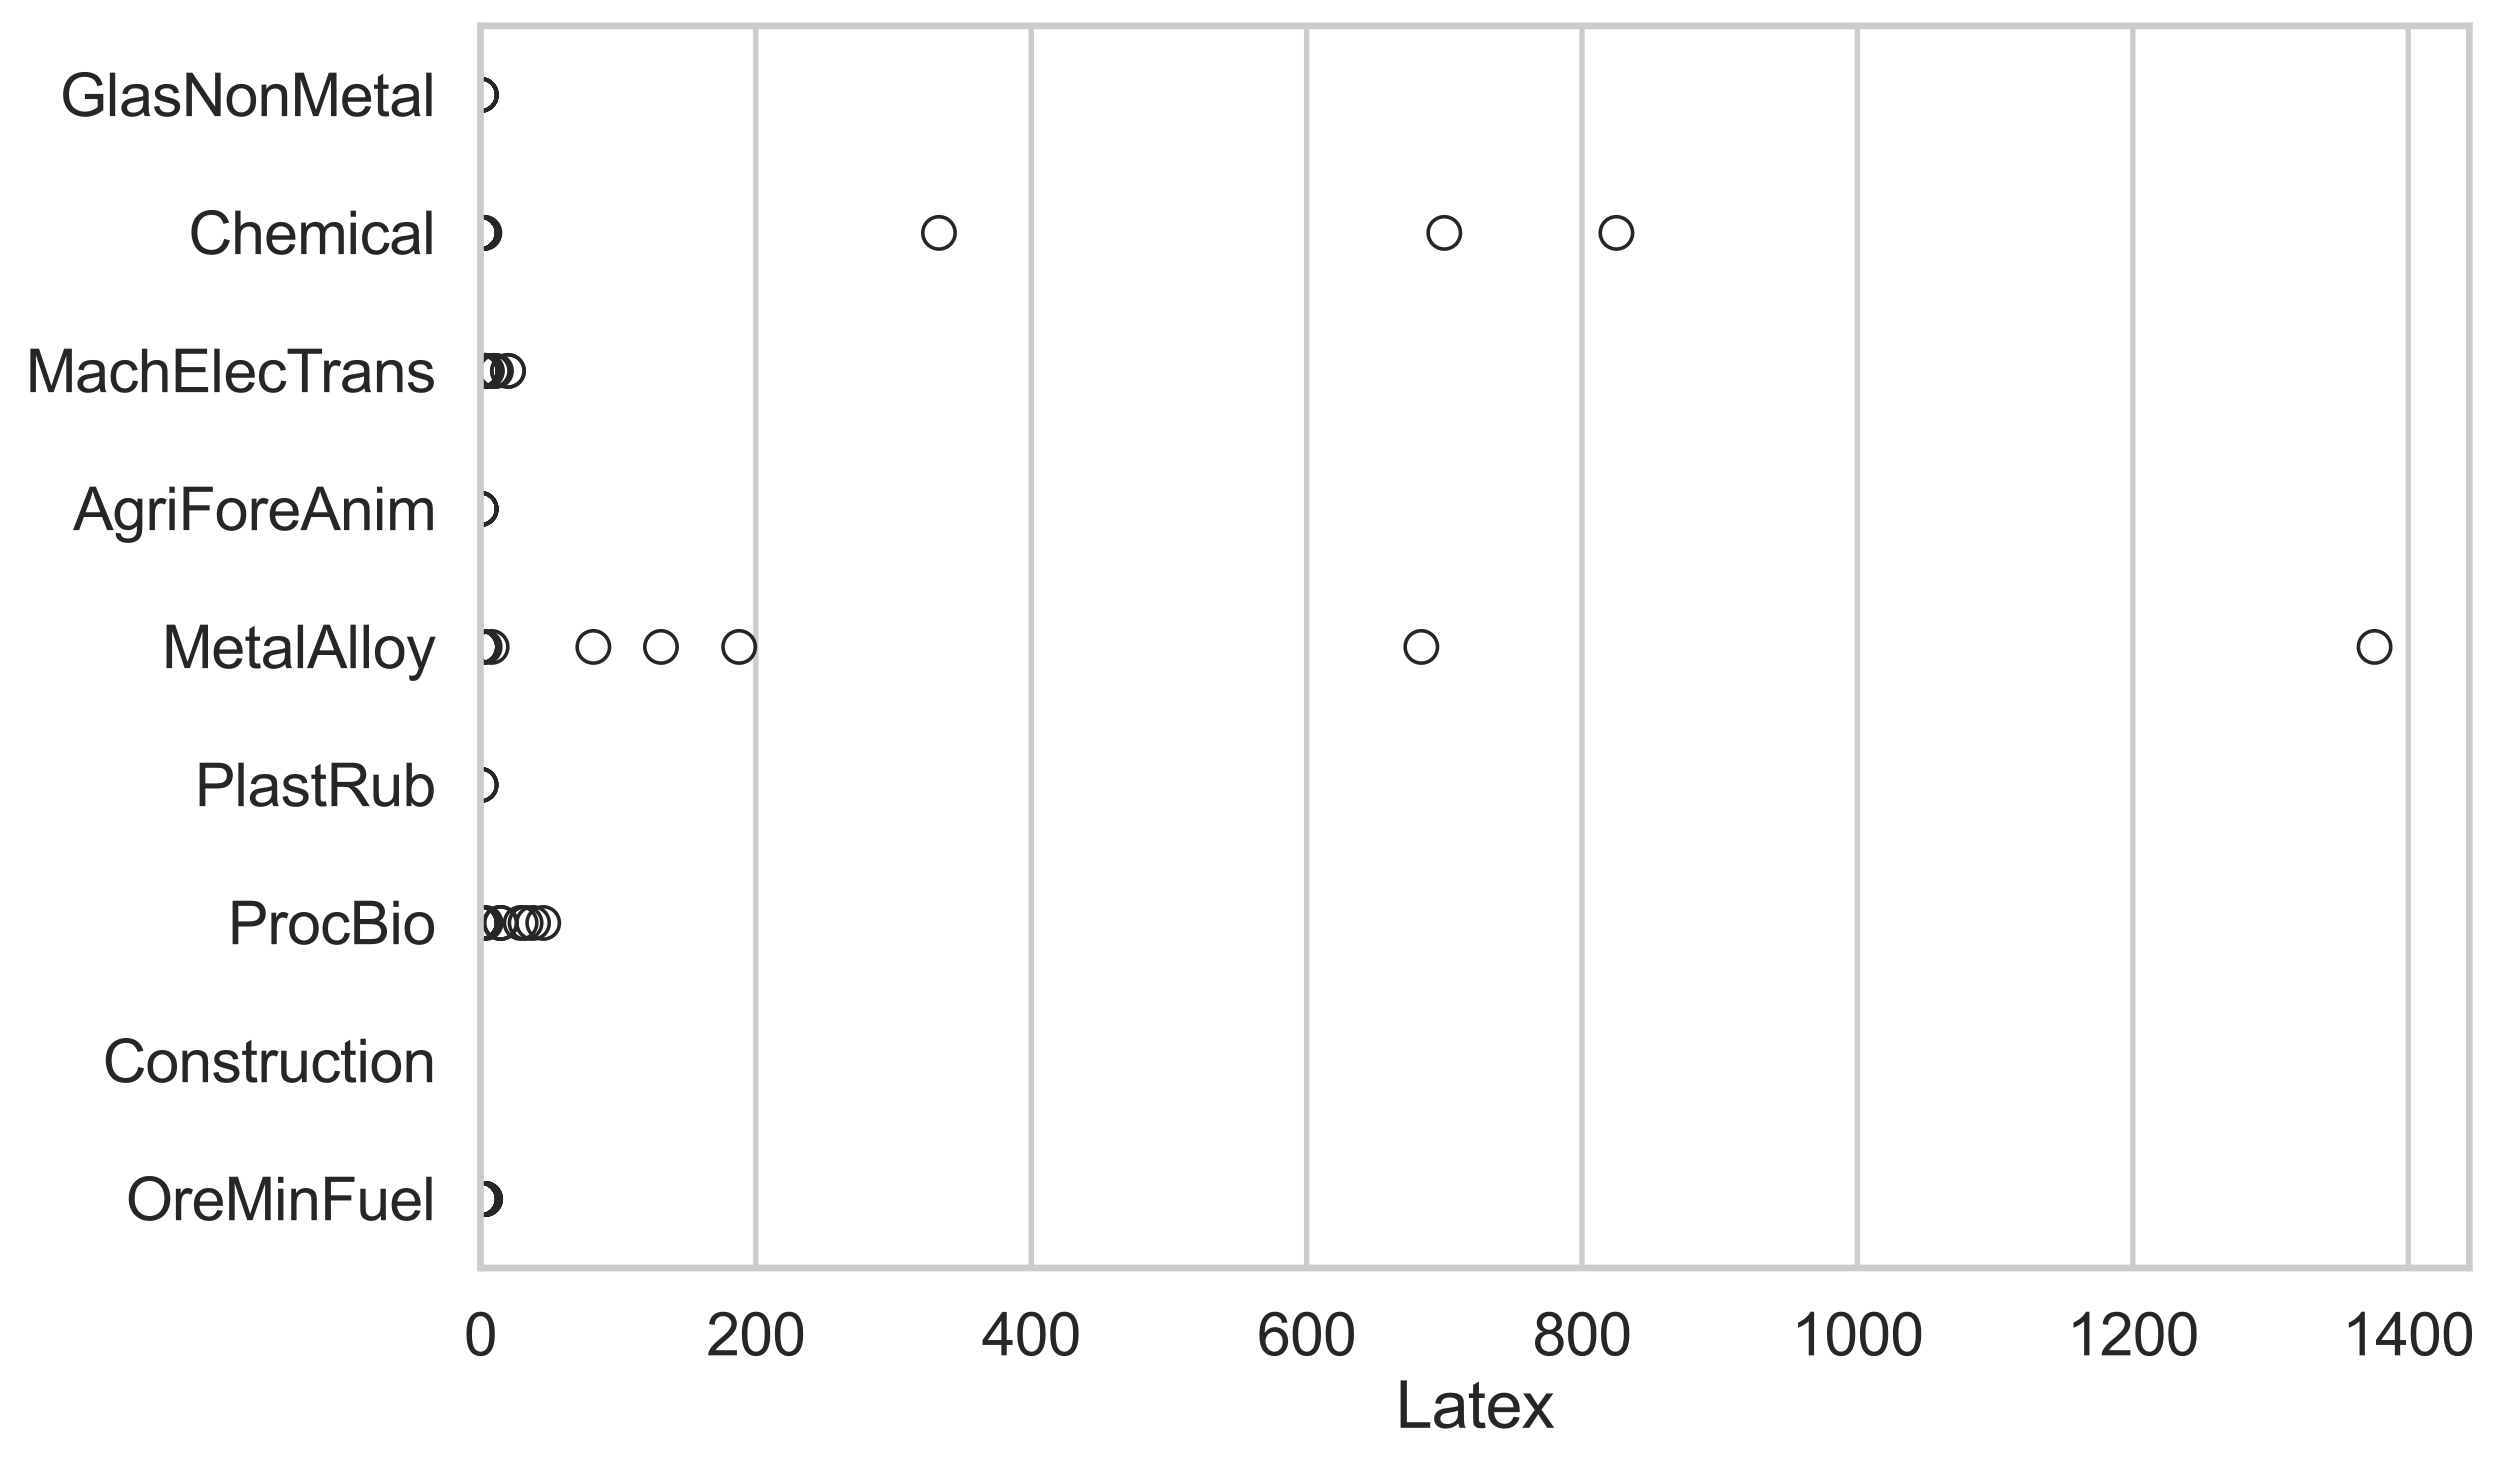 <?xml version="1.0" encoding="utf-8" standalone="no"?>
<!DOCTYPE svg PUBLIC "-//W3C//DTD SVG 1.1//EN"
  "http://www.w3.org/Graphics/SVG/1.1/DTD/svg11.dtd">
<svg xmlns:xlink="http://www.w3.org/1999/xlink" width="695.707pt" height="408.111pt" viewBox="0 0 695.707 408.111" xmlns="http://www.w3.org/2000/svg" version="1.1">
 <defs>
  <style type="text/css">*{stroke-linejoin: round; stroke-linecap: butt}</style>
 </defs>
 <g id="figure_1">
  <g id="patch_1">
   <path d="M 0 408.111 
L 695.707 408.111 
L 695.707 0 
L 0 0 
z
" style="fill: #ffffff"/>
  </g>
  <g id="axes_1">
   <g id="patch_2">
    <path d="M 133.697 352.86 
L 687.16 352.86 
L 687.16 7.2 
L 133.697 7.2 
z
" style="fill: #ffffff"/>
   </g>
   <g id="matplotlib.axis_1">
    <g id="xtick_1">
     <g id="line2d_1">
      <path d="M 133.697 352.86 
L 133.697 7.2 
" clip-path="url(#p1bf03f5059)" style="fill: none; stroke: #cccccc; stroke-width: 1.5; stroke-linecap: round"/>
     </g>
     <g id="text_1">
      <!-- 0 -->
      <g style="fill: #262626" transform="translate(129.109 377.17) scale(0.165 -0.165)">
       <defs>
        <path id="ArialMT-30" d="M 266 2259 
Q 266 3072 433 3567 
Q 600 4063 929 4331 
Q 1259 4600 1759 4600 
Q 2128 4600 2406 4451 
Q 2684 4303 2865 4023 
Q 3047 3744 3150 3342 
Q 3253 2941 3253 2259 
Q 3253 1453 3087 958 
Q 2922 463 2592 192 
Q 2263 -78 1759 -78 
Q 1097 -78 719 397 
Q 266 969 266 2259 
z
M 844 2259 
Q 844 1131 1108 757 
Q 1372 384 1759 384 
Q 2147 384 2411 759 
Q 2675 1134 2675 2259 
Q 2675 3391 2411 3762 
Q 2147 4134 1753 4134 
Q 1366 4134 1134 3806 
Q 844 3388 844 2259 
z
" transform="scale(0.016)"/>
       </defs>
       <use xlink:href="#ArialMT-30"/>
      </g>
     </g>
    </g>
    <g id="xtick_2">
     <g id="line2d_2">
      <path d="M 210.334 352.86 
L 210.334 7.2 
" clip-path="url(#p1bf03f5059)" style="fill: none; stroke: #cccccc; stroke-width: 1.5; stroke-linecap: round"/>
     </g>
     <g id="text_2">
      <!-- 200 -->
      <g style="fill: #262626" transform="translate(196.571 377.17) scale(0.165 -0.165)">
       <defs>
        <path id="ArialMT-32" d="M 3222 541 
L 3222 0 
L 194 0 
Q 188 203 259 391 
Q 375 700 629 1000 
Q 884 1300 1366 1694 
Q 2113 2306 2375 2664 
Q 2638 3022 2638 3341 
Q 2638 3675 2398 3904 
Q 2159 4134 1775 4134 
Q 1369 4134 1125 3890 
Q 881 3647 878 3216 
L 300 3275 
Q 359 3922 746 4261 
Q 1134 4600 1788 4600 
Q 2447 4600 2831 4234 
Q 3216 3869 3216 3328 
Q 3216 3053 3103 2787 
Q 2991 2522 2730 2228 
Q 2469 1934 1863 1422 
Q 1356 997 1212 845 
Q 1069 694 975 541 
L 3222 541 
z
" transform="scale(0.016)"/>
       </defs>
       <use xlink:href="#ArialMT-32"/>
       <use xlink:href="#ArialMT-30" transform="translate(55.615 0)"/>
       <use xlink:href="#ArialMT-30" transform="translate(111.23 0)"/>
      </g>
     </g>
    </g>
    <g id="xtick_3">
     <g id="line2d_3">
      <path d="M 286.971 352.86 
L 286.971 7.2 
" clip-path="url(#p1bf03f5059)" style="fill: none; stroke: #cccccc; stroke-width: 1.5; stroke-linecap: round"/>
     </g>
     <g id="text_3">
      <!-- 400 -->
      <g style="fill: #262626" transform="translate(273.208 377.17) scale(0.165 -0.165)">
       <defs>
        <path id="ArialMT-34" d="M 2069 0 
L 2069 1097 
L 81 1097 
L 81 1613 
L 2172 4581 
L 2631 4581 
L 2631 1613 
L 3250 1613 
L 3250 1097 
L 2631 1097 
L 2631 0 
L 2069 0 
z
M 2069 1613 
L 2069 3678 
L 634 1613 
L 2069 1613 
z
" transform="scale(0.016)"/>
       </defs>
       <use xlink:href="#ArialMT-34"/>
       <use xlink:href="#ArialMT-30" transform="translate(55.615 0)"/>
       <use xlink:href="#ArialMT-30" transform="translate(111.23 0)"/>
      </g>
     </g>
    </g>
    <g id="xtick_4">
     <g id="line2d_4">
      <path d="M 363.608 352.86 
L 363.608 7.2 
" clip-path="url(#p1bf03f5059)" style="fill: none; stroke: #cccccc; stroke-width: 1.5; stroke-linecap: round"/>
     </g>
     <g id="text_4">
      <!-- 600 -->
      <g style="fill: #262626" transform="translate(349.845 377.17) scale(0.165 -0.165)">
       <defs>
        <path id="ArialMT-36" d="M 3184 3459 
L 2625 3416 
Q 2550 3747 2413 3897 
Q 2184 4138 1850 4138 
Q 1581 4138 1378 3988 
Q 1113 3794 959 3422 
Q 806 3050 800 2363 
Q 1003 2672 1297 2822 
Q 1591 2972 1913 2972 
Q 2475 2972 2870 2558 
Q 3266 2144 3266 1488 
Q 3266 1056 3080 686 
Q 2894 316 2569 119 
Q 2244 -78 1831 -78 
Q 1128 -78 684 439 
Q 241 956 241 2144 
Q 241 3472 731 4075 
Q 1159 4600 1884 4600 
Q 2425 4600 2770 4297 
Q 3116 3994 3184 3459 
z
M 888 1484 
Q 888 1194 1011 928 
Q 1134 663 1356 523 
Q 1578 384 1822 384 
Q 2178 384 2434 671 
Q 2691 959 2691 1453 
Q 2691 1928 2437 2201 
Q 2184 2475 1800 2475 
Q 1419 2475 1153 2201 
Q 888 1928 888 1484 
z
" transform="scale(0.016)"/>
       </defs>
       <use xlink:href="#ArialMT-36"/>
       <use xlink:href="#ArialMT-30" transform="translate(55.615 0)"/>
       <use xlink:href="#ArialMT-30" transform="translate(111.23 0)"/>
      </g>
     </g>
    </g>
    <g id="xtick_5">
     <g id="line2d_5">
      <path d="M 440.245 352.86 
L 440.245 7.2 
" clip-path="url(#p1bf03f5059)" style="fill: none; stroke: #cccccc; stroke-width: 1.5; stroke-linecap: round"/>
     </g>
     <g id="text_5">
      <!-- 800 -->
      <g style="fill: #262626" transform="translate(426.482 377.17) scale(0.165 -0.165)">
       <defs>
        <path id="ArialMT-38" d="M 1131 2484 
Q 781 2613 612 2850 
Q 444 3088 444 3419 
Q 444 3919 803 4259 
Q 1163 4600 1759 4600 
Q 2359 4600 2725 4251 
Q 3091 3903 3091 3403 
Q 3091 3084 2923 2848 
Q 2756 2613 2416 2484 
Q 2838 2347 3058 2040 
Q 3278 1734 3278 1309 
Q 3278 722 2862 322 
Q 2447 -78 1769 -78 
Q 1091 -78 675 323 
Q 259 725 259 1325 
Q 259 1772 486 2073 
Q 713 2375 1131 2484 
z
M 1019 3438 
Q 1019 3113 1228 2906 
Q 1438 2700 1772 2700 
Q 2097 2700 2305 2904 
Q 2513 3109 2513 3406 
Q 2513 3716 2298 3927 
Q 2084 4138 1766 4138 
Q 1444 4138 1231 3931 
Q 1019 3725 1019 3438 
z
M 838 1322 
Q 838 1081 952 856 
Q 1066 631 1291 507 
Q 1516 384 1775 384 
Q 2178 384 2440 643 
Q 2703 903 2703 1303 
Q 2703 1709 2433 1975 
Q 2163 2241 1756 2241 
Q 1359 2241 1098 1978 
Q 838 1716 838 1322 
z
" transform="scale(0.016)"/>
       </defs>
       <use xlink:href="#ArialMT-38"/>
       <use xlink:href="#ArialMT-30" transform="translate(55.615 0)"/>
       <use xlink:href="#ArialMT-30" transform="translate(111.23 0)"/>
      </g>
     </g>
    </g>
    <g id="xtick_6">
     <g id="line2d_6">
      <path d="M 516.882 352.86 
L 516.882 7.2 
" clip-path="url(#p1bf03f5059)" style="fill: none; stroke: #cccccc; stroke-width: 1.5; stroke-linecap: round"/>
     </g>
     <g id="text_6">
      <!-- 1000 -->
      <g style="fill: #262626" transform="translate(498.531 377.17) scale(0.165 -0.165)">
       <defs>
        <path id="ArialMT-31" d="M 2384 0 
L 1822 0 
L 1822 3584 
Q 1619 3391 1289 3197 
Q 959 3003 697 2906 
L 697 3450 
Q 1169 3672 1522 3987 
Q 1875 4303 2022 4600 
L 2384 4600 
L 2384 0 
z
" transform="scale(0.016)"/>
       </defs>
       <use xlink:href="#ArialMT-31"/>
       <use xlink:href="#ArialMT-30" transform="translate(55.615 0)"/>
       <use xlink:href="#ArialMT-30" transform="translate(111.23 0)"/>
       <use xlink:href="#ArialMT-30" transform="translate(166.846 0)"/>
      </g>
     </g>
    </g>
    <g id="xtick_7">
     <g id="line2d_7">
      <path d="M 593.519 352.86 
L 593.519 7.2 
" clip-path="url(#p1bf03f5059)" style="fill: none; stroke: #cccccc; stroke-width: 1.5; stroke-linecap: round"/>
     </g>
     <g id="text_7">
      <!-- 1200 -->
      <g style="fill: #262626" transform="translate(575.168 377.17) scale(0.165 -0.165)">
       <use xlink:href="#ArialMT-31"/>
       <use xlink:href="#ArialMT-32" transform="translate(55.615 0)"/>
       <use xlink:href="#ArialMT-30" transform="translate(111.23 0)"/>
       <use xlink:href="#ArialMT-30" transform="translate(166.846 0)"/>
      </g>
     </g>
    </g>
    <g id="xtick_8">
     <g id="line2d_8">
      <path d="M 670.156 352.86 
L 670.156 7.2 
" clip-path="url(#p1bf03f5059)" style="fill: none; stroke: #cccccc; stroke-width: 1.5; stroke-linecap: round"/>
     </g>
     <g id="text_8">
      <!-- 1400 -->
      <g style="fill: #262626" transform="translate(651.805 377.17) scale(0.165 -0.165)">
       <use xlink:href="#ArialMT-31"/>
       <use xlink:href="#ArialMT-34" transform="translate(55.615 0)"/>
       <use xlink:href="#ArialMT-30" transform="translate(111.23 0)"/>
       <use xlink:href="#ArialMT-30" transform="translate(166.846 0)"/>
      </g>
     </g>
    </g>
    <g id="text_9">
     <!-- Latex -->
     <g style="fill: #262626" transform="translate(388.414 397.334) scale(0.18 -0.18)">
      <defs>
       <path id="ArialMT-4c" d="M 469 0 
L 469 4581 
L 1075 4581 
L 1075 541 
L 3331 541 
L 3331 0 
L 469 0 
z
" transform="scale(0.016)"/>
       <path id="ArialMT-61" d="M 2588 409 
Q 2275 144 1986 34 
Q 1697 -75 1366 -75 
Q 819 -75 525 192 
Q 231 459 231 875 
Q 231 1119 342 1320 
Q 453 1522 633 1644 
Q 813 1766 1038 1828 
Q 1203 1872 1538 1913 
Q 2219 1994 2541 2106 
Q 2544 2222 2544 2253 
Q 2544 2597 2384 2738 
Q 2169 2928 1744 2928 
Q 1347 2928 1158 2789 
Q 969 2650 878 2297 
L 328 2372 
Q 403 2725 575 2942 
Q 747 3159 1072 3276 
Q 1397 3394 1825 3394 
Q 2250 3394 2515 3294 
Q 2781 3194 2906 3042 
Q 3031 2891 3081 2659 
Q 3109 2516 3109 2141 
L 3109 1391 
Q 3109 606 3145 398 
Q 3181 191 3288 0 
L 2700 0 
Q 2613 175 2588 409 
z
M 2541 1666 
Q 2234 1541 1622 1453 
Q 1275 1403 1131 1340 
Q 988 1278 909 1158 
Q 831 1038 831 891 
Q 831 666 1001 516 
Q 1172 366 1500 366 
Q 1825 366 2078 508 
Q 2331 650 2450 897 
Q 2541 1088 2541 1459 
L 2541 1666 
z
" transform="scale(0.016)"/>
       <path id="ArialMT-74" d="M 1650 503 
L 1731 6 
Q 1494 -44 1306 -44 
Q 1000 -44 831 53 
Q 663 150 594 308 
Q 525 466 525 972 
L 525 2881 
L 113 2881 
L 113 3319 
L 525 3319 
L 525 4141 
L 1084 4478 
L 1084 3319 
L 1650 3319 
L 1650 2881 
L 1084 2881 
L 1084 941 
Q 1084 700 1114 631 
Q 1144 563 1211 522 
Q 1278 481 1403 481 
Q 1497 481 1650 503 
z
" transform="scale(0.016)"/>
       <path id="ArialMT-65" d="M 2694 1069 
L 3275 997 
Q 3138 488 2766 206 
Q 2394 -75 1816 -75 
Q 1088 -75 661 373 
Q 234 822 234 1631 
Q 234 2469 665 2931 
Q 1097 3394 1784 3394 
Q 2450 3394 2872 2941 
Q 3294 2488 3294 1666 
Q 3294 1616 3291 1516 
L 816 1516 
Q 847 969 1125 678 
Q 1403 388 1819 388 
Q 2128 388 2347 550 
Q 2566 713 2694 1069 
z
M 847 1978 
L 2700 1978 
Q 2663 2397 2488 2606 
Q 2219 2931 1791 2931 
Q 1403 2931 1139 2672 
Q 875 2413 847 1978 
z
" transform="scale(0.016)"/>
       <path id="ArialMT-78" d="M 47 0 
L 1259 1725 
L 138 3319 
L 841 3319 
L 1350 2541 
Q 1494 2319 1581 2169 
Q 1719 2375 1834 2534 
L 2394 3319 
L 3066 3319 
L 1919 1756 
L 3153 0 
L 2463 0 
L 1781 1031 
L 1600 1309 
L 728 0 
L 47 0 
z
" transform="scale(0.016)"/>
      </defs>
      <use xlink:href="#ArialMT-4c"/>
      <use xlink:href="#ArialMT-61" transform="translate(55.615 0)"/>
      <use xlink:href="#ArialMT-74" transform="translate(111.23 0)"/>
      <use xlink:href="#ArialMT-65" transform="translate(139.014 0)"/>
      <use xlink:href="#ArialMT-78" transform="translate(194.629 0)"/>
     </g>
    </g>
   </g>
   <g id="matplotlib.axis_2">
    <g id="ytick_1">
     <g id="text_10">
      <!-- GlasNonMetal -->
      <g style="fill: #262626" transform="translate(16.659 32.309) scale(0.165 -0.165)">
       <defs>
        <path id="ArialMT-47" d="M 2638 1797 
L 2638 2334 
L 4578 2338 
L 4578 638 
Q 4131 281 3656 101 
Q 3181 -78 2681 -78 
Q 2006 -78 1454 211 
Q 903 500 622 1047 
Q 341 1594 341 2269 
Q 341 2938 620 3517 
Q 900 4097 1425 4378 
Q 1950 4659 2634 4659 
Q 3131 4659 3532 4498 
Q 3934 4338 4162 4050 
Q 4391 3763 4509 3300 
L 3963 3150 
Q 3859 3500 3706 3700 
Q 3553 3900 3268 4020 
Q 2984 4141 2638 4141 
Q 2222 4141 1919 4014 
Q 1616 3888 1430 3681 
Q 1244 3475 1141 3228 
Q 966 2803 966 2306 
Q 966 1694 1177 1281 
Q 1388 869 1791 669 
Q 2194 469 2647 469 
Q 3041 469 3416 620 
Q 3791 772 3984 944 
L 3984 1797 
L 2638 1797 
z
" transform="scale(0.016)"/>
        <path id="ArialMT-6c" d="M 409 0 
L 409 4581 
L 972 4581 
L 972 0 
L 409 0 
z
" transform="scale(0.016)"/>
        <path id="ArialMT-73" d="M 197 991 
L 753 1078 
Q 800 744 1014 566 
Q 1228 388 1613 388 
Q 2000 388 2187 545 
Q 2375 703 2375 916 
Q 2375 1106 2209 1216 
Q 2094 1291 1634 1406 
Q 1016 1563 777 1677 
Q 538 1791 414 1992 
Q 291 2194 291 2438 
Q 291 2659 392 2848 
Q 494 3038 669 3163 
Q 800 3259 1026 3326 
Q 1253 3394 1513 3394 
Q 1903 3394 2198 3281 
Q 2494 3169 2634 2976 
Q 2775 2784 2828 2463 
L 2278 2388 
Q 2241 2644 2061 2787 
Q 1881 2931 1553 2931 
Q 1166 2931 1000 2803 
Q 834 2675 834 2503 
Q 834 2394 903 2306 
Q 972 2216 1119 2156 
Q 1203 2125 1616 2013 
Q 2213 1853 2448 1751 
Q 2684 1650 2818 1456 
Q 2953 1263 2953 975 
Q 2953 694 2789 445 
Q 2625 197 2315 61 
Q 2006 -75 1616 -75 
Q 969 -75 630 194 
Q 291 463 197 991 
z
" transform="scale(0.016)"/>
        <path id="ArialMT-4e" d="M 488 0 
L 488 4581 
L 1109 4581 
L 3516 984 
L 3516 4581 
L 4097 4581 
L 4097 0 
L 3475 0 
L 1069 3600 
L 1069 0 
L 488 0 
z
" transform="scale(0.016)"/>
        <path id="ArialMT-6f" d="M 213 1659 
Q 213 2581 725 3025 
Q 1153 3394 1769 3394 
Q 2453 3394 2887 2945 
Q 3322 2497 3322 1706 
Q 3322 1066 3130 698 
Q 2938 331 2570 128 
Q 2203 -75 1769 -75 
Q 1072 -75 642 372 
Q 213 819 213 1659 
z
M 791 1659 
Q 791 1022 1069 705 
Q 1347 388 1769 388 
Q 2188 388 2466 706 
Q 2744 1025 2744 1678 
Q 2744 2294 2464 2611 
Q 2184 2928 1769 2928 
Q 1347 2928 1069 2612 
Q 791 2297 791 1659 
z
" transform="scale(0.016)"/>
        <path id="ArialMT-6e" d="M 422 0 
L 422 3319 
L 928 3319 
L 928 2847 
Q 1294 3394 1984 3394 
Q 2284 3394 2536 3286 
Q 2788 3178 2913 3003 
Q 3038 2828 3088 2588 
Q 3119 2431 3119 2041 
L 3119 0 
L 2556 0 
L 2556 2019 
Q 2556 2363 2490 2533 
Q 2425 2703 2258 2804 
Q 2091 2906 1866 2906 
Q 1506 2906 1245 2678 
Q 984 2450 984 1813 
L 984 0 
L 422 0 
z
" transform="scale(0.016)"/>
        <path id="ArialMT-4d" d="M 475 0 
L 475 4581 
L 1388 4581 
L 2472 1338 
Q 2622 884 2691 659 
Q 2769 909 2934 1394 
L 4031 4581 
L 4847 4581 
L 4847 0 
L 4263 0 
L 4263 3834 
L 2931 0 
L 2384 0 
L 1059 3900 
L 1059 0 
L 475 0 
z
" transform="scale(0.016)"/>
       </defs>
       <use xlink:href="#ArialMT-47"/>
       <use xlink:href="#ArialMT-6c" transform="translate(77.783 0)"/>
       <use xlink:href="#ArialMT-61" transform="translate(100 0)"/>
       <use xlink:href="#ArialMT-73" transform="translate(155.615 0)"/>
       <use xlink:href="#ArialMT-4e" transform="translate(205.615 0)"/>
       <use xlink:href="#ArialMT-6f" transform="translate(277.832 0)"/>
       <use xlink:href="#ArialMT-6e" transform="translate(333.447 0)"/>
       <use xlink:href="#ArialMT-4d" transform="translate(389.062 0)"/>
       <use xlink:href="#ArialMT-65" transform="translate(472.363 0)"/>
       <use xlink:href="#ArialMT-74" transform="translate(527.979 0)"/>
       <use xlink:href="#ArialMT-61" transform="translate(555.762 0)"/>
       <use xlink:href="#ArialMT-6c" transform="translate(611.377 0)"/>
      </g>
     </g>
    </g>
    <g id="ytick_2">
     <g id="text_11">
      <!-- Chemical -->
      <g style="fill: #262626" transform="translate(52.428 70.715) scale(0.165 -0.165)">
       <defs>
        <path id="ArialMT-43" d="M 3763 1606 
L 4369 1453 
Q 4178 706 3683 314 
Q 3188 -78 2472 -78 
Q 1731 -78 1267 223 
Q 803 525 561 1097 
Q 319 1669 319 2325 
Q 319 3041 592 3573 
Q 866 4106 1370 4382 
Q 1875 4659 2481 4659 
Q 3169 4659 3637 4309 
Q 4106 3959 4291 3325 
L 3694 3184 
Q 3534 3684 3231 3912 
Q 2928 4141 2469 4141 
Q 1941 4141 1586 3887 
Q 1231 3634 1087 3207 
Q 944 2781 944 2328 
Q 944 1744 1114 1308 
Q 1284 872 1643 656 
Q 2003 441 2422 441 
Q 2931 441 3284 734 
Q 3638 1028 3763 1606 
z
" transform="scale(0.016)"/>
        <path id="ArialMT-68" d="M 422 0 
L 422 4581 
L 984 4581 
L 984 2938 
Q 1378 3394 1978 3394 
Q 2347 3394 2619 3248 
Q 2891 3103 3008 2847 
Q 3125 2591 3125 2103 
L 3125 0 
L 2563 0 
L 2563 2103 
Q 2563 2525 2380 2717 
Q 2197 2909 1863 2909 
Q 1613 2909 1392 2779 
Q 1172 2650 1078 2428 
Q 984 2206 984 1816 
L 984 0 
L 422 0 
z
" transform="scale(0.016)"/>
        <path id="ArialMT-6d" d="M 422 0 
L 422 3319 
L 925 3319 
L 925 2853 
Q 1081 3097 1340 3245 
Q 1600 3394 1931 3394 
Q 2300 3394 2536 3241 
Q 2772 3088 2869 2813 
Q 3263 3394 3894 3394 
Q 4388 3394 4653 3120 
Q 4919 2847 4919 2278 
L 4919 0 
L 4359 0 
L 4359 2091 
Q 4359 2428 4304 2576 
Q 4250 2725 4106 2815 
Q 3963 2906 3769 2906 
Q 3419 2906 3187 2673 
Q 2956 2441 2956 1928 
L 2956 0 
L 2394 0 
L 2394 2156 
Q 2394 2531 2256 2718 
Q 2119 2906 1806 2906 
Q 1569 2906 1367 2781 
Q 1166 2656 1075 2415 
Q 984 2175 984 1722 
L 984 0 
L 422 0 
z
" transform="scale(0.016)"/>
        <path id="ArialMT-69" d="M 425 3934 
L 425 4581 
L 988 4581 
L 988 3934 
L 425 3934 
z
M 425 0 
L 425 3319 
L 988 3319 
L 988 0 
L 425 0 
z
" transform="scale(0.016)"/>
        <path id="ArialMT-63" d="M 2588 1216 
L 3141 1144 
Q 3050 572 2676 248 
Q 2303 -75 1759 -75 
Q 1078 -75 664 370 
Q 250 816 250 1647 
Q 250 2184 428 2587 
Q 606 2991 970 3192 
Q 1334 3394 1763 3394 
Q 2303 3394 2647 3120 
Q 2991 2847 3088 2344 
L 2541 2259 
Q 2463 2594 2264 2762 
Q 2066 2931 1784 2931 
Q 1359 2931 1093 2626 
Q 828 2322 828 1663 
Q 828 994 1084 691 
Q 1341 388 1753 388 
Q 2084 388 2306 591 
Q 2528 794 2588 1216 
z
" transform="scale(0.016)"/>
       </defs>
       <use xlink:href="#ArialMT-43"/>
       <use xlink:href="#ArialMT-68" transform="translate(72.217 0)"/>
       <use xlink:href="#ArialMT-65" transform="translate(127.832 0)"/>
       <use xlink:href="#ArialMT-6d" transform="translate(183.447 0)"/>
       <use xlink:href="#ArialMT-69" transform="translate(266.748 0)"/>
       <use xlink:href="#ArialMT-63" transform="translate(288.965 0)"/>
       <use xlink:href="#ArialMT-61" transform="translate(338.965 0)"/>
       <use xlink:href="#ArialMT-6c" transform="translate(394.58 0)"/>
      </g>
     </g>
    </g>
    <g id="ytick_3">
     <g id="text_12">
      <!-- MachElecTrans -->
      <g style="fill: #262626" transform="translate(7.2 109.122) scale(0.165 -0.165)">
       <defs>
        <path id="ArialMT-45" d="M 506 0 
L 506 4581 
L 3819 4581 
L 3819 4041 
L 1113 4041 
L 1113 2638 
L 3647 2638 
L 3647 2100 
L 1113 2100 
L 1113 541 
L 3925 541 
L 3925 0 
L 506 0 
z
" transform="scale(0.016)"/>
        <path id="ArialMT-54" d="M 1659 0 
L 1659 4041 
L 150 4041 
L 150 4581 
L 3781 4581 
L 3781 4041 
L 2266 4041 
L 2266 0 
L 1659 0 
z
" transform="scale(0.016)"/>
        <path id="ArialMT-72" d="M 416 0 
L 416 3319 
L 922 3319 
L 922 2816 
Q 1116 3169 1280 3281 
Q 1444 3394 1641 3394 
Q 1925 3394 2219 3213 
L 2025 2691 
Q 1819 2813 1613 2813 
Q 1428 2813 1281 2702 
Q 1134 2591 1072 2394 
Q 978 2094 978 1738 
L 978 0 
L 416 0 
z
" transform="scale(0.016)"/>
       </defs>
       <use xlink:href="#ArialMT-4d"/>
       <use xlink:href="#ArialMT-61" transform="translate(83.301 0)"/>
       <use xlink:href="#ArialMT-63" transform="translate(138.916 0)"/>
       <use xlink:href="#ArialMT-68" transform="translate(188.916 0)"/>
       <use xlink:href="#ArialMT-45" transform="translate(244.531 0)"/>
       <use xlink:href="#ArialMT-6c" transform="translate(311.23 0)"/>
       <use xlink:href="#ArialMT-65" transform="translate(333.447 0)"/>
       <use xlink:href="#ArialMT-63" transform="translate(389.062 0)"/>
       <use xlink:href="#ArialMT-54" transform="translate(439.062 0)"/>
       <use xlink:href="#ArialMT-72" transform="translate(496.396 0)"/>
       <use xlink:href="#ArialMT-61" transform="translate(529.697 0)"/>
       <use xlink:href="#ArialMT-6e" transform="translate(585.312 0)"/>
       <use xlink:href="#ArialMT-73" transform="translate(640.928 0)"/>
      </g>
     </g>
    </g>
    <g id="ytick_4">
     <g id="text_13">
      <!-- AgriForeAnim -->
      <g style="fill: #262626" transform="translate(20.341 147.529) scale(0.165 -0.165)">
       <defs>
        <path id="ArialMT-41" d="M -9 0 
L 1750 4581 
L 2403 4581 
L 4278 0 
L 3588 0 
L 3053 1388 
L 1138 1388 
L 634 0 
L -9 0 
z
M 1313 1881 
L 2866 1881 
L 2388 3150 
Q 2169 3728 2063 4100 
Q 1975 3659 1816 3225 
L 1313 1881 
z
" transform="scale(0.016)"/>
        <path id="ArialMT-67" d="M 319 -275 
L 866 -356 
Q 900 -609 1056 -725 
Q 1266 -881 1628 -881 
Q 2019 -881 2231 -725 
Q 2444 -569 2519 -288 
Q 2563 -116 2559 434 
Q 2191 0 1641 0 
Q 956 0 581 494 
Q 206 988 206 1678 
Q 206 2153 378 2554 
Q 550 2956 876 3175 
Q 1203 3394 1644 3394 
Q 2231 3394 2613 2919 
L 2613 3319 
L 3131 3319 
L 3131 450 
Q 3131 -325 2973 -648 
Q 2816 -972 2473 -1159 
Q 2131 -1347 1631 -1347 
Q 1038 -1347 672 -1080 
Q 306 -813 319 -275 
z
M 784 1719 
Q 784 1066 1043 766 
Q 1303 466 1694 466 
Q 2081 466 2343 764 
Q 2606 1063 2606 1700 
Q 2606 2309 2336 2618 
Q 2066 2928 1684 2928 
Q 1309 2928 1046 2623 
Q 784 2319 784 1719 
z
" transform="scale(0.016)"/>
        <path id="ArialMT-46" d="M 525 0 
L 525 4581 
L 3616 4581 
L 3616 4041 
L 1131 4041 
L 1131 2622 
L 3281 2622 
L 3281 2081 
L 1131 2081 
L 1131 0 
L 525 0 
z
" transform="scale(0.016)"/>
       </defs>
       <use xlink:href="#ArialMT-41"/>
       <use xlink:href="#ArialMT-67" transform="translate(66.699 0)"/>
       <use xlink:href="#ArialMT-72" transform="translate(122.314 0)"/>
       <use xlink:href="#ArialMT-69" transform="translate(155.615 0)"/>
       <use xlink:href="#ArialMT-46" transform="translate(177.832 0)"/>
       <use xlink:href="#ArialMT-6f" transform="translate(238.916 0)"/>
       <use xlink:href="#ArialMT-72" transform="translate(294.531 0)"/>
       <use xlink:href="#ArialMT-65" transform="translate(327.832 0)"/>
       <use xlink:href="#ArialMT-41" transform="translate(383.447 0)"/>
       <use xlink:href="#ArialMT-6e" transform="translate(450.146 0)"/>
       <use xlink:href="#ArialMT-69" transform="translate(505.762 0)"/>
       <use xlink:href="#ArialMT-6d" transform="translate(527.979 0)"/>
      </g>
     </g>
    </g>
    <g id="ytick_5">
     <g id="text_14">
      <!-- MetalAlloy -->
      <g style="fill: #262626" transform="translate(45.088 185.935) scale(0.165 -0.165)">
       <defs>
        <path id="ArialMT-79" d="M 397 -1278 
L 334 -750 
Q 519 -800 656 -800 
Q 844 -800 956 -737 
Q 1069 -675 1141 -563 
Q 1194 -478 1313 -144 
Q 1328 -97 1363 -6 
L 103 3319 
L 709 3319 
L 1400 1397 
Q 1534 1031 1641 628 
Q 1738 1016 1872 1384 
L 2581 3319 
L 3144 3319 
L 1881 -56 
Q 1678 -603 1566 -809 
Q 1416 -1088 1222 -1217 
Q 1028 -1347 759 -1347 
Q 597 -1347 397 -1278 
z
" transform="scale(0.016)"/>
       </defs>
       <use xlink:href="#ArialMT-4d"/>
       <use xlink:href="#ArialMT-65" transform="translate(83.301 0)"/>
       <use xlink:href="#ArialMT-74" transform="translate(138.916 0)"/>
       <use xlink:href="#ArialMT-61" transform="translate(166.699 0)"/>
       <use xlink:href="#ArialMT-6c" transform="translate(222.314 0)"/>
       <use xlink:href="#ArialMT-41" transform="translate(244.531 0)"/>
       <use xlink:href="#ArialMT-6c" transform="translate(311.23 0)"/>
       <use xlink:href="#ArialMT-6c" transform="translate(333.447 0)"/>
       <use xlink:href="#ArialMT-6f" transform="translate(355.664 0)"/>
       <use xlink:href="#ArialMT-79" transform="translate(411.279 0)"/>
      </g>
     </g>
    </g>
    <g id="ytick_6">
     <g id="text_15">
      <!-- PlastRub -->
      <g style="fill: #262626" transform="translate(54.248 224.342) scale(0.165 -0.165)">
       <defs>
        <path id="ArialMT-50" d="M 494 0 
L 494 4581 
L 2222 4581 
Q 2678 4581 2919 4538 
Q 3256 4481 3484 4323 
Q 3713 4166 3852 3881 
Q 3991 3597 3991 3256 
Q 3991 2672 3619 2267 
Q 3247 1863 2275 1863 
L 1100 1863 
L 1100 0 
L 494 0 
z
M 1100 2403 
L 2284 2403 
Q 2872 2403 3119 2622 
Q 3366 2841 3366 3238 
Q 3366 3525 3220 3729 
Q 3075 3934 2838 4000 
Q 2684 4041 2272 4041 
L 1100 4041 
L 1100 2403 
z
" transform="scale(0.016)"/>
        <path id="ArialMT-52" d="M 503 0 
L 503 4581 
L 2534 4581 
Q 3147 4581 3465 4457 
Q 3784 4334 3975 4021 
Q 4166 3709 4166 3331 
Q 4166 2844 3850 2509 
Q 3534 2175 2875 2084 
Q 3116 1969 3241 1856 
Q 3506 1613 3744 1247 
L 4541 0 
L 3778 0 
L 3172 953 
Q 2906 1366 2734 1584 
Q 2563 1803 2427 1890 
Q 2291 1978 2150 2013 
Q 2047 2034 1813 2034 
L 1109 2034 
L 1109 0 
L 503 0 
z
M 1109 2559 
L 2413 2559 
Q 2828 2559 3062 2645 
Q 3297 2731 3419 2920 
Q 3541 3109 3541 3331 
Q 3541 3656 3305 3865 
Q 3069 4075 2559 4075 
L 1109 4075 
L 1109 2559 
z
" transform="scale(0.016)"/>
        <path id="ArialMT-75" d="M 2597 0 
L 2597 488 
Q 2209 -75 1544 -75 
Q 1250 -75 995 37 
Q 741 150 617 320 
Q 494 491 444 738 
Q 409 903 409 1263 
L 409 3319 
L 972 3319 
L 972 1478 
Q 972 1038 1006 884 
Q 1059 663 1231 536 
Q 1403 409 1656 409 
Q 1909 409 2131 539 
Q 2353 669 2445 892 
Q 2538 1116 2538 1541 
L 2538 3319 
L 3100 3319 
L 3100 0 
L 2597 0 
z
" transform="scale(0.016)"/>
        <path id="ArialMT-62" d="M 941 0 
L 419 0 
L 419 4581 
L 981 4581 
L 981 2947 
Q 1338 3394 1891 3394 
Q 2197 3394 2470 3270 
Q 2744 3147 2920 2923 
Q 3097 2700 3197 2384 
Q 3297 2069 3297 1709 
Q 3297 856 2875 390 
Q 2453 -75 1863 -75 
Q 1275 -75 941 416 
L 941 0 
z
M 934 1684 
Q 934 1088 1097 822 
Q 1363 388 1816 388 
Q 2184 388 2453 708 
Q 2722 1028 2722 1663 
Q 2722 2313 2464 2622 
Q 2206 2931 1841 2931 
Q 1472 2931 1203 2611 
Q 934 2291 934 1684 
z
" transform="scale(0.016)"/>
       </defs>
       <use xlink:href="#ArialMT-50"/>
       <use xlink:href="#ArialMT-6c" transform="translate(66.699 0)"/>
       <use xlink:href="#ArialMT-61" transform="translate(88.916 0)"/>
       <use xlink:href="#ArialMT-73" transform="translate(144.531 0)"/>
       <use xlink:href="#ArialMT-74" transform="translate(194.531 0)"/>
       <use xlink:href="#ArialMT-52" transform="translate(222.314 0)"/>
       <use xlink:href="#ArialMT-75" transform="translate(294.531 0)"/>
       <use xlink:href="#ArialMT-62" transform="translate(350.146 0)"/>
      </g>
     </g>
    </g>
    <g id="ytick_7">
     <g id="text_16">
      <!-- ProcBio -->
      <g style="fill: #262626" transform="translate(63.424 262.749) scale(0.165 -0.165)">
       <defs>
        <path id="ArialMT-42" d="M 469 0 
L 469 4581 
L 2188 4581 
Q 2713 4581 3030 4442 
Q 3347 4303 3526 4014 
Q 3706 3725 3706 3409 
Q 3706 3116 3547 2856 
Q 3388 2597 3066 2438 
Q 3481 2316 3704 2022 
Q 3928 1728 3928 1328 
Q 3928 1006 3792 729 
Q 3656 453 3456 303 
Q 3256 153 2954 76 
Q 2653 0 2216 0 
L 469 0 
z
M 1075 2656 
L 2066 2656 
Q 2469 2656 2644 2709 
Q 2875 2778 2992 2937 
Q 3109 3097 3109 3338 
Q 3109 3566 3000 3739 
Q 2891 3913 2687 3977 
Q 2484 4041 1991 4041 
L 1075 4041 
L 1075 2656 
z
M 1075 541 
L 2216 541 
Q 2509 541 2628 563 
Q 2838 600 2978 687 
Q 3119 775 3209 942 
Q 3300 1109 3300 1328 
Q 3300 1584 3169 1773 
Q 3038 1963 2805 2039 
Q 2572 2116 2134 2116 
L 1075 2116 
L 1075 541 
z
" transform="scale(0.016)"/>
       </defs>
       <use xlink:href="#ArialMT-50"/>
       <use xlink:href="#ArialMT-72" transform="translate(66.699 0)"/>
       <use xlink:href="#ArialMT-6f" transform="translate(100 0)"/>
       <use xlink:href="#ArialMT-63" transform="translate(155.615 0)"/>
       <use xlink:href="#ArialMT-42" transform="translate(205.615 0)"/>
       <use xlink:href="#ArialMT-69" transform="translate(272.314 0)"/>
       <use xlink:href="#ArialMT-6f" transform="translate(294.531 0)"/>
      </g>
     </g>
    </g>
    <g id="ytick_8">
     <g id="text_17">
      <!-- Construction -->
      <g style="fill: #262626" transform="translate(28.575 301.155) scale(0.165 -0.165)">
       <use xlink:href="#ArialMT-43"/>
       <use xlink:href="#ArialMT-6f" transform="translate(72.217 0)"/>
       <use xlink:href="#ArialMT-6e" transform="translate(127.832 0)"/>
       <use xlink:href="#ArialMT-73" transform="translate(183.447 0)"/>
       <use xlink:href="#ArialMT-74" transform="translate(233.447 0)"/>
       <use xlink:href="#ArialMT-72" transform="translate(261.23 0)"/>
       <use xlink:href="#ArialMT-75" transform="translate(294.531 0)"/>
       <use xlink:href="#ArialMT-63" transform="translate(350.146 0)"/>
       <use xlink:href="#ArialMT-74" transform="translate(400.146 0)"/>
       <use xlink:href="#ArialMT-69" transform="translate(427.93 0)"/>
       <use xlink:href="#ArialMT-6f" transform="translate(450.146 0)"/>
       <use xlink:href="#ArialMT-6e" transform="translate(505.762 0)"/>
      </g>
     </g>
    </g>
    <g id="ytick_9">
     <g id="text_18">
      <!-- OreMinFuel -->
      <g style="fill: #262626" transform="translate(35.013 339.562) scale(0.165 -0.165)">
       <defs>
        <path id="ArialMT-4f" d="M 309 2231 
Q 309 3372 921 4017 
Q 1534 4663 2503 4663 
Q 3138 4663 3647 4359 
Q 4156 4056 4423 3514 
Q 4691 2972 4691 2284 
Q 4691 1588 4409 1038 
Q 4128 488 3612 205 
Q 3097 -78 2500 -78 
Q 1853 -78 1343 234 
Q 834 547 571 1087 
Q 309 1628 309 2231 
z
M 934 2222 
Q 934 1394 1379 917 
Q 1825 441 2497 441 
Q 3181 441 3623 922 
Q 4066 1403 4066 2288 
Q 4066 2847 3877 3264 
Q 3688 3681 3323 3911 
Q 2959 4141 2506 4141 
Q 1863 4141 1398 3698 
Q 934 3256 934 2222 
z
" transform="scale(0.016)"/>
       </defs>
       <use xlink:href="#ArialMT-4f"/>
       <use xlink:href="#ArialMT-72" transform="translate(77.783 0)"/>
       <use xlink:href="#ArialMT-65" transform="translate(111.084 0)"/>
       <use xlink:href="#ArialMT-4d" transform="translate(166.699 0)"/>
       <use xlink:href="#ArialMT-69" transform="translate(250 0)"/>
       <use xlink:href="#ArialMT-6e" transform="translate(272.217 0)"/>
       <use xlink:href="#ArialMT-46" transform="translate(327.832 0)"/>
       <use xlink:href="#ArialMT-75" transform="translate(388.916 0)"/>
       <use xlink:href="#ArialMT-65" transform="translate(444.531 0)"/>
       <use xlink:href="#ArialMT-6c" transform="translate(500.146 0)"/>
      </g>
     </g>
    </g>
   </g>
   <g id="patch_3">
    <path d="M 133.697 11.041 
L 133.697 41.766 
L 133.697 41.766 
L 133.697 11.041 
L 133.697 11.041 
z
" clip-path="url(#p1bf03f5059)" style="fill: #ca74db; stroke: #262626; stroke-linejoin: miter"/>
   </g>
   <g id="line2d_9">
    <path d="M 133.697 26.403 
L 133.697 26.403 
" clip-path="url(#p1bf03f5059)" style="fill: none; stroke: #262626"/>
   </g>
   <g id="line2d_10">
    <path d="M 133.697 26.403 
L 133.698 26.403 
" clip-path="url(#p1bf03f5059)" style="fill: none; stroke: #262626"/>
   </g>
   <g id="line2d_11">
    <path d="M 133.697 18.722 
L 133.697 34.085 
" clip-path="url(#p1bf03f5059)" style="fill: none; stroke: #262626; stroke-linecap: round"/>
   </g>
   <g id="line2d_12">
    <path d="M 133.698 18.722 
L 133.698 34.085 
" clip-path="url(#p1bf03f5059)" style="fill: none; stroke: #262626; stroke-linecap: round"/>
   </g>
   <g id="line2d_13">
    <defs>
     <path id="m1ea430bd4c" d="M 0 4.5 
C 1.193 4.5 2.338 4.026 3.182 3.182 
C 4.026 2.338 4.5 1.193 4.5 0 
C 4.5 -1.193 4.026 -2.338 3.182 -3.182 
C 2.338 -4.026 1.193 -4.5 0 -4.5 
C -1.193 -4.5 -2.338 -4.026 -3.182 -3.182 
C -4.026 -2.338 -4.5 -1.193 -4.5 0 
C -4.5 1.193 -4.026 2.338 -3.182 3.182 
C -2.338 4.026 -1.193 4.5 0 4.5 
z
" style="stroke: #262626"/>
    </defs>
    <g clip-path="url(#p1bf03f5059)">
     <use xlink:href="#m1ea430bd4c" x="133.698" y="26.403" style="fill-opacity: 0; stroke: #262626"/>
     <use xlink:href="#m1ea430bd4c" x="133.698" y="26.403" style="fill-opacity: 0; stroke: #262626"/>
     <use xlink:href="#m1ea430bd4c" x="133.754" y="26.403" style="fill-opacity: 0; stroke: #262626"/>
     <use xlink:href="#m1ea430bd4c" x="133.698" y="26.403" style="fill-opacity: 0; stroke: #262626"/>
     <use xlink:href="#m1ea430bd4c" x="133.699" y="26.403" style="fill-opacity: 0; stroke: #262626"/>
     <use xlink:href="#m1ea430bd4c" x="133.698" y="26.403" style="fill-opacity: 0; stroke: #262626"/>
     <use xlink:href="#m1ea430bd4c" x="133.698" y="26.403" style="fill-opacity: 0; stroke: #262626"/>
     <use xlink:href="#m1ea430bd4c" x="133.802" y="26.403" style="fill-opacity: 0; stroke: #262626"/>
     <use xlink:href="#m1ea430bd4c" x="133.802" y="26.403" style="fill-opacity: 0; stroke: #262626"/>
     <use xlink:href="#m1ea430bd4c" x="133.698" y="26.403" style="fill-opacity: 0; stroke: #262626"/>
     <use xlink:href="#m1ea430bd4c" x="133.699" y="26.403" style="fill-opacity: 0; stroke: #262626"/>
     <use xlink:href="#m1ea430bd4c" x="133.802" y="26.403" style="fill-opacity: 0; stroke: #262626"/>
    </g>
   </g>
   <g id="patch_4">
    <path d="M 133.697 49.447 
L 133.697 80.173 
L 133.699 80.173 
L 133.699 49.447 
L 133.697 49.447 
z
" clip-path="url(#p1bf03f5059)" style="fill: #5ca236; stroke: #262626; stroke-linejoin: miter"/>
   </g>
   <g id="line2d_14">
    <path d="M 133.697 64.81 
L 133.697 64.81 
" clip-path="url(#p1bf03f5059)" style="fill: none; stroke: #262626"/>
   </g>
   <g id="line2d_15">
    <path d="M 133.699 64.81 
L 133.7 64.81 
" clip-path="url(#p1bf03f5059)" style="fill: none; stroke: #262626"/>
   </g>
   <g id="line2d_16">
    <path d="M 133.697 57.129 
L 133.697 72.491 
" clip-path="url(#p1bf03f5059)" style="fill: none; stroke: #262626; stroke-linecap: round"/>
   </g>
   <g id="line2d_17">
    <path d="M 133.7 57.129 
L 133.7 72.491 
" clip-path="url(#p1bf03f5059)" style="fill: none; stroke: #262626; stroke-linecap: round"/>
   </g>
   <g id="line2d_18">
    <g clip-path="url(#p1bf03f5059)">
     <use xlink:href="#m1ea430bd4c" x="133.705" y="64.81" style="fill-opacity: 0; stroke: #262626"/>
     <use xlink:href="#m1ea430bd4c" x="133.701" y="64.81" style="fill-opacity: 0; stroke: #262626"/>
     <use xlink:href="#m1ea430bd4c" x="133.727" y="64.81" style="fill-opacity: 0; stroke: #262626"/>
     <use xlink:href="#m1ea430bd4c" x="449.826" y="64.81" style="fill-opacity: 0; stroke: #262626"/>
     <use xlink:href="#m1ea430bd4c" x="133.725" y="64.81" style="fill-opacity: 0; stroke: #262626"/>
     <use xlink:href="#m1ea430bd4c" x="133.701" y="64.81" style="fill-opacity: 0; stroke: #262626"/>
     <use xlink:href="#m1ea430bd4c" x="401.928" y="64.81" style="fill-opacity: 0; stroke: #262626"/>
     <use xlink:href="#m1ea430bd4c" x="133.723" y="64.81" style="fill-opacity: 0; stroke: #262626"/>
     <use xlink:href="#m1ea430bd4c" x="133.833" y="64.81" style="fill-opacity: 0; stroke: #262626"/>
     <use xlink:href="#m1ea430bd4c" x="133.946" y="64.81" style="fill-opacity: 0; stroke: #262626"/>
     <use xlink:href="#m1ea430bd4c" x="133.789" y="64.81" style="fill-opacity: 0; stroke: #262626"/>
     <use xlink:href="#m1ea430bd4c" x="133.703" y="64.81" style="fill-opacity: 0; stroke: #262626"/>
     <use xlink:href="#m1ea430bd4c" x="133.704" y="64.81" style="fill-opacity: 0; stroke: #262626"/>
     <use xlink:href="#m1ea430bd4c" x="133.706" y="64.81" style="fill-opacity: 0; stroke: #262626"/>
     <use xlink:href="#m1ea430bd4c" x="133.707" y="64.81" style="fill-opacity: 0; stroke: #262626"/>
     <use xlink:href="#m1ea430bd4c" x="133.718" y="64.81" style="fill-opacity: 0; stroke: #262626"/>
     <use xlink:href="#m1ea430bd4c" x="133.702" y="64.81" style="fill-opacity: 0; stroke: #262626"/>
     <use xlink:href="#m1ea430bd4c" x="133.702" y="64.81" style="fill-opacity: 0; stroke: #262626"/>
     <use xlink:href="#m1ea430bd4c" x="133.7" y="64.81" style="fill-opacity: 0; stroke: #262626"/>
     <use xlink:href="#m1ea430bd4c" x="133.703" y="64.81" style="fill-opacity: 0; stroke: #262626"/>
     <use xlink:href="#m1ea430bd4c" x="133.989" y="64.81" style="fill-opacity: 0; stroke: #262626"/>
     <use xlink:href="#m1ea430bd4c" x="133.728" y="64.81" style="fill-opacity: 0; stroke: #262626"/>
     <use xlink:href="#m1ea430bd4c" x="133.734" y="64.81" style="fill-opacity: 0; stroke: #262626"/>
     <use xlink:href="#m1ea430bd4c" x="133.715" y="64.81" style="fill-opacity: 0; stroke: #262626"/>
     <use xlink:href="#m1ea430bd4c" x="133.704" y="64.81" style="fill-opacity: 0; stroke: #262626"/>
     <use xlink:href="#m1ea430bd4c" x="133.707" y="64.81" style="fill-opacity: 0; stroke: #262626"/>
     <use xlink:href="#m1ea430bd4c" x="133.724" y="64.81" style="fill-opacity: 0; stroke: #262626"/>
     <use xlink:href="#m1ea430bd4c" x="134.04" y="64.81" style="fill-opacity: 0; stroke: #262626"/>
     <use xlink:href="#m1ea430bd4c" x="133.702" y="64.81" style="fill-opacity: 0; stroke: #262626"/>
     <use xlink:href="#m1ea430bd4c" x="133.701" y="64.81" style="fill-opacity: 0; stroke: #262626"/>
     <use xlink:href="#m1ea430bd4c" x="133.711" y="64.81" style="fill-opacity: 0; stroke: #262626"/>
     <use xlink:href="#m1ea430bd4c" x="133.711" y="64.81" style="fill-opacity: 0; stroke: #262626"/>
     <use xlink:href="#m1ea430bd4c" x="133.704" y="64.81" style="fill-opacity: 0; stroke: #262626"/>
     <use xlink:href="#m1ea430bd4c" x="133.704" y="64.81" style="fill-opacity: 0; stroke: #262626"/>
     <use xlink:href="#m1ea430bd4c" x="133.702" y="64.81" style="fill-opacity: 0; stroke: #262626"/>
     <use xlink:href="#m1ea430bd4c" x="133.764" y="64.81" style="fill-opacity: 0; stroke: #262626"/>
     <use xlink:href="#m1ea430bd4c" x="133.776" y="64.81" style="fill-opacity: 0; stroke: #262626"/>
     <use xlink:href="#m1ea430bd4c" x="133.704" y="64.81" style="fill-opacity: 0; stroke: #262626"/>
     <use xlink:href="#m1ea430bd4c" x="133.714" y="64.81" style="fill-opacity: 0; stroke: #262626"/>
     <use xlink:href="#m1ea430bd4c" x="133.706" y="64.81" style="fill-opacity: 0; stroke: #262626"/>
     <use xlink:href="#m1ea430bd4c" x="133.718" y="64.81" style="fill-opacity: 0; stroke: #262626"/>
     <use xlink:href="#m1ea430bd4c" x="133.711" y="64.81" style="fill-opacity: 0; stroke: #262626"/>
     <use xlink:href="#m1ea430bd4c" x="133.706" y="64.81" style="fill-opacity: 0; stroke: #262626"/>
     <use xlink:href="#m1ea430bd4c" x="133.701" y="64.81" style="fill-opacity: 0; stroke: #262626"/>
     <use xlink:href="#m1ea430bd4c" x="133.712" y="64.81" style="fill-opacity: 0; stroke: #262626"/>
     <use xlink:href="#m1ea430bd4c" x="133.711" y="64.81" style="fill-opacity: 0; stroke: #262626"/>
     <use xlink:href="#m1ea430bd4c" x="133.705" y="64.81" style="fill-opacity: 0; stroke: #262626"/>
     <use xlink:href="#m1ea430bd4c" x="133.704" y="64.81" style="fill-opacity: 0; stroke: #262626"/>
     <use xlink:href="#m1ea430bd4c" x="133.701" y="64.81" style="fill-opacity: 0; stroke: #262626"/>
     <use xlink:href="#m1ea430bd4c" x="133.719" y="64.81" style="fill-opacity: 0; stroke: #262626"/>
     <use xlink:href="#m1ea430bd4c" x="133.701" y="64.81" style="fill-opacity: 0; stroke: #262626"/>
     <use xlink:href="#m1ea430bd4c" x="133.706" y="64.81" style="fill-opacity: 0; stroke: #262626"/>
     <use xlink:href="#m1ea430bd4c" x="133.701" y="64.81" style="fill-opacity: 0; stroke: #262626"/>
     <use xlink:href="#m1ea430bd4c" x="133.706" y="64.81" style="fill-opacity: 0; stroke: #262626"/>
     <use xlink:href="#m1ea430bd4c" x="133.707" y="64.81" style="fill-opacity: 0; stroke: #262626"/>
     <use xlink:href="#m1ea430bd4c" x="133.703" y="64.81" style="fill-opacity: 0; stroke: #262626"/>
     <use xlink:href="#m1ea430bd4c" x="133.709" y="64.81" style="fill-opacity: 0; stroke: #262626"/>
     <use xlink:href="#m1ea430bd4c" x="134.49" y="64.81" style="fill-opacity: 0; stroke: #262626"/>
     <use xlink:href="#m1ea430bd4c" x="133.721" y="64.81" style="fill-opacity: 0; stroke: #262626"/>
     <use xlink:href="#m1ea430bd4c" x="134.789" y="64.81" style="fill-opacity: 0; stroke: #262626"/>
     <use xlink:href="#m1ea430bd4c" x="133.702" y="64.81" style="fill-opacity: 0; stroke: #262626"/>
     <use xlink:href="#m1ea430bd4c" x="133.726" y="64.81" style="fill-opacity: 0; stroke: #262626"/>
     <use xlink:href="#m1ea430bd4c" x="261.298" y="64.81" style="fill-opacity: 0; stroke: #262626"/>
     <use xlink:href="#m1ea430bd4c" x="133.706" y="64.81" style="fill-opacity: 0; stroke: #262626"/>
     <use xlink:href="#m1ea430bd4c" x="133.755" y="64.81" style="fill-opacity: 0; stroke: #262626"/>
     <use xlink:href="#m1ea430bd4c" x="133.702" y="64.81" style="fill-opacity: 0; stroke: #262626"/>
     <use xlink:href="#m1ea430bd4c" x="133.898" y="64.81" style="fill-opacity: 0; stroke: #262626"/>
     <use xlink:href="#m1ea430bd4c" x="133.704" y="64.81" style="fill-opacity: 0; stroke: #262626"/>
     <use xlink:href="#m1ea430bd4c" x="134.68" y="64.81" style="fill-opacity: 0; stroke: #262626"/>
     <use xlink:href="#m1ea430bd4c" x="133.703" y="64.81" style="fill-opacity: 0; stroke: #262626"/>
     <use xlink:href="#m1ea430bd4c" x="133.71" y="64.81" style="fill-opacity: 0; stroke: #262626"/>
     <use xlink:href="#m1ea430bd4c" x="133.702" y="64.81" style="fill-opacity: 0; stroke: #262626"/>
     <use xlink:href="#m1ea430bd4c" x="133.838" y="64.81" style="fill-opacity: 0; stroke: #262626"/>
     <use xlink:href="#m1ea430bd4c" x="133.702" y="64.81" style="fill-opacity: 0; stroke: #262626"/>
     <use xlink:href="#m1ea430bd4c" x="133.702" y="64.81" style="fill-opacity: 0; stroke: #262626"/>
     <use xlink:href="#m1ea430bd4c" x="133.715" y="64.81" style="fill-opacity: 0; stroke: #262626"/>
     <use xlink:href="#m1ea430bd4c" x="133.712" y="64.81" style="fill-opacity: 0; stroke: #262626"/>
     <use xlink:href="#m1ea430bd4c" x="133.719" y="64.81" style="fill-opacity: 0; stroke: #262626"/>
    </g>
   </g>
   <g id="patch_5">
    <path d="M 133.702 87.854 
L 133.702 118.579 
L 133.771 118.579 
L 133.771 87.854 
L 133.702 87.854 
z
" clip-path="url(#p1bf03f5059)" style="fill: #68afd7; stroke: #262626; stroke-linejoin: miter"/>
   </g>
   <g id="line2d_19">
    <path d="M 133.702 103.217 
L 133.697 103.217 
" clip-path="url(#p1bf03f5059)" style="fill: none; stroke: #262626"/>
   </g>
   <g id="line2d_20">
    <path d="M 133.771 103.217 
L 133.852 103.217 
" clip-path="url(#p1bf03f5059)" style="fill: none; stroke: #262626"/>
   </g>
   <g id="line2d_21">
    <path d="M 133.697 95.535 
L 133.697 110.898 
" clip-path="url(#p1bf03f5059)" style="fill: none; stroke: #262626; stroke-linecap: round"/>
   </g>
   <g id="line2d_22">
    <path d="M 133.852 95.535 
L 133.852 110.898 
" clip-path="url(#p1bf03f5059)" style="fill: none; stroke: #262626; stroke-linecap: round"/>
   </g>
   <g id="line2d_23">
    <g clip-path="url(#p1bf03f5059)">
     <use xlink:href="#m1ea430bd4c" x="135.475" y="103.217" style="fill-opacity: 0; stroke: #262626"/>
     <use xlink:href="#m1ea430bd4c" x="133.895" y="103.217" style="fill-opacity: 0; stroke: #262626"/>
     <use xlink:href="#m1ea430bd4c" x="141.362" y="103.217" style="fill-opacity: 0; stroke: #262626"/>
     <use xlink:href="#m1ea430bd4c" x="134.677" y="103.217" style="fill-opacity: 0; stroke: #262626"/>
     <use xlink:href="#m1ea430bd4c" x="134.82" y="103.217" style="fill-opacity: 0; stroke: #262626"/>
     <use xlink:href="#m1ea430bd4c" x="135.378" y="103.217" style="fill-opacity: 0; stroke: #262626"/>
     <use xlink:href="#m1ea430bd4c" x="134.899" y="103.217" style="fill-opacity: 0; stroke: #262626"/>
     <use xlink:href="#m1ea430bd4c" x="133.893" y="103.217" style="fill-opacity: 0; stroke: #262626"/>
     <use xlink:href="#m1ea430bd4c" x="133.891" y="103.217" style="fill-opacity: 0; stroke: #262626"/>
     <use xlink:href="#m1ea430bd4c" x="134.335" y="103.217" style="fill-opacity: 0; stroke: #262626"/>
     <use xlink:href="#m1ea430bd4c" x="135.067" y="103.217" style="fill-opacity: 0; stroke: #262626"/>
     <use xlink:href="#m1ea430bd4c" x="133.89" y="103.217" style="fill-opacity: 0; stroke: #262626"/>
     <use xlink:href="#m1ea430bd4c" x="133.976" y="103.217" style="fill-opacity: 0; stroke: #262626"/>
     <use xlink:href="#m1ea430bd4c" x="134.957" y="103.217" style="fill-opacity: 0; stroke: #262626"/>
     <use xlink:href="#m1ea430bd4c" x="134.695" y="103.217" style="fill-opacity: 0; stroke: #262626"/>
     <use xlink:href="#m1ea430bd4c" x="135.241" y="103.217" style="fill-opacity: 0; stroke: #262626"/>
     <use xlink:href="#m1ea430bd4c" x="137.148" y="103.217" style="fill-opacity: 0; stroke: #262626"/>
     <use xlink:href="#m1ea430bd4c" x="138.012" y="103.217" style="fill-opacity: 0; stroke: #262626"/>
     <use xlink:href="#m1ea430bd4c" x="141.362" y="103.217" style="fill-opacity: 0; stroke: #262626"/>
     <use xlink:href="#m1ea430bd4c" x="137.49" y="103.217" style="fill-opacity: 0; stroke: #262626"/>
    </g>
   </g>
   <g id="patch_6">
    <path d="M 133.697 126.261 
L 133.697 156.986 
L 133.698 156.986 
L 133.698 126.261 
L 133.697 126.261 
z
" clip-path="url(#p1bf03f5059)" style="fill: #daac58; stroke: #262626; stroke-linejoin: miter"/>
   </g>
   <g id="line2d_24">
    <path d="M 133.697 141.623 
L 133.697 141.623 
" clip-path="url(#p1bf03f5059)" style="fill: none; stroke: #262626"/>
   </g>
   <g id="line2d_25">
    <path d="M 133.698 141.623 
L 133.699 141.623 
" clip-path="url(#p1bf03f5059)" style="fill: none; stroke: #262626"/>
   </g>
   <g id="line2d_26">
    <path d="M 133.697 133.942 
L 133.697 149.305 
" clip-path="url(#p1bf03f5059)" style="fill: none; stroke: #262626; stroke-linecap: round"/>
   </g>
   <g id="line2d_27">
    <path d="M 133.699 133.942 
L 133.699 149.305 
" clip-path="url(#p1bf03f5059)" style="fill: none; stroke: #262626; stroke-linecap: round"/>
   </g>
   <g id="line2d_28">
    <g clip-path="url(#p1bf03f5059)">
     <use xlink:href="#m1ea430bd4c" x="133.699" y="141.623" style="fill-opacity: 0; stroke: #262626"/>
     <use xlink:href="#m1ea430bd4c" x="133.699" y="141.623" style="fill-opacity: 0; stroke: #262626"/>
     <use xlink:href="#m1ea430bd4c" x="133.701" y="141.623" style="fill-opacity: 0; stroke: #262626"/>
     <use xlink:href="#m1ea430bd4c" x="133.701" y="141.623" style="fill-opacity: 0; stroke: #262626"/>
     <use xlink:href="#m1ea430bd4c" x="133.7" y="141.623" style="fill-opacity: 0; stroke: #262626"/>
     <use xlink:href="#m1ea430bd4c" x="133.715" y="141.623" style="fill-opacity: 0; stroke: #262626"/>
     <use xlink:href="#m1ea430bd4c" x="133.7" y="141.623" style="fill-opacity: 0; stroke: #262626"/>
     <use xlink:href="#m1ea430bd4c" x="133.701" y="141.623" style="fill-opacity: 0; stroke: #262626"/>
     <use xlink:href="#m1ea430bd4c" x="133.702" y="141.623" style="fill-opacity: 0; stroke: #262626"/>
     <use xlink:href="#m1ea430bd4c" x="133.699" y="141.623" style="fill-opacity: 0; stroke: #262626"/>
     <use xlink:href="#m1ea430bd4c" x="133.699" y="141.623" style="fill-opacity: 0; stroke: #262626"/>
     <use xlink:href="#m1ea430bd4c" x="133.701" y="141.623" style="fill-opacity: 0; stroke: #262626"/>
     <use xlink:href="#m1ea430bd4c" x="133.699" y="141.623" style="fill-opacity: 0; stroke: #262626"/>
     <use xlink:href="#m1ea430bd4c" x="133.699" y="141.623" style="fill-opacity: 0; stroke: #262626"/>
     <use xlink:href="#m1ea430bd4c" x="133.699" y="141.623" style="fill-opacity: 0; stroke: #262626"/>
    </g>
   </g>
   <g id="patch_7">
    <path d="M 133.698 164.667 
L 133.698 195.393 
L 133.716 195.393 
L 133.716 164.667 
L 133.698 164.667 
z
" clip-path="url(#p1bf03f5059)" style="fill: #166c9c; stroke: #262626; stroke-linejoin: miter"/>
   </g>
   <g id="line2d_29">
    <path d="M 133.698 180.03 
L 133.697 180.03 
" clip-path="url(#p1bf03f5059)" style="fill: none; stroke: #262626"/>
   </g>
   <g id="line2d_30">
    <path d="M 133.716 180.03 
L 133.732 180.03 
" clip-path="url(#p1bf03f5059)" style="fill: none; stroke: #262626"/>
   </g>
   <g id="line2d_31">
    <path d="M 133.697 172.349 
L 133.697 187.711 
" clip-path="url(#p1bf03f5059)" style="fill: none; stroke: #262626; stroke-linecap: round"/>
   </g>
   <g id="line2d_32">
    <path d="M 133.732 172.349 
L 133.732 187.711 
" clip-path="url(#p1bf03f5059)" style="fill: none; stroke: #262626; stroke-linecap: round"/>
   </g>
   <g id="line2d_33">
    <g clip-path="url(#p1bf03f5059)">
     <use xlink:href="#m1ea430bd4c" x="136.817" y="180.03" style="fill-opacity: 0; stroke: #262626"/>
     <use xlink:href="#m1ea430bd4c" x="133.815" y="180.03" style="fill-opacity: 0; stroke: #262626"/>
     <use xlink:href="#m1ea430bd4c" x="133.767" y="180.03" style="fill-opacity: 0; stroke: #262626"/>
     <use xlink:href="#m1ea430bd4c" x="183.935" y="180.03" style="fill-opacity: 0; stroke: #262626"/>
     <use xlink:href="#m1ea430bd4c" x="133.794" y="180.03" style="fill-opacity: 0; stroke: #262626"/>
     <use xlink:href="#m1ea430bd4c" x="133.768" y="180.03" style="fill-opacity: 0; stroke: #262626"/>
     <use xlink:href="#m1ea430bd4c" x="133.749" y="180.03" style="fill-opacity: 0; stroke: #262626"/>
     <use xlink:href="#m1ea430bd4c" x="133.749" y="180.03" style="fill-opacity: 0; stroke: #262626"/>
     <use xlink:href="#m1ea430bd4c" x="395.534" y="180.03" style="fill-opacity: 0; stroke: #262626"/>
     <use xlink:href="#m1ea430bd4c" x="134.869" y="180.03" style="fill-opacity: 0; stroke: #262626"/>
     <use xlink:href="#m1ea430bd4c" x="660.805" y="180.03" style="fill-opacity: 0; stroke: #262626"/>
     <use xlink:href="#m1ea430bd4c" x="205.701" y="180.03" style="fill-opacity: 0; stroke: #262626"/>
     <use xlink:href="#m1ea430bd4c" x="165.121" y="180.03" style="fill-opacity: 0; stroke: #262626"/>
    </g>
   </g>
   <g id="patch_8">
    <path d="M 133.697 203.074 
L 133.697 233.799 
L 133.698 233.799 
L 133.698 203.074 
L 133.697 203.074 
z
" clip-path="url(#p1bf03f5059)" style="fill: #ba611b; stroke: #262626; stroke-linejoin: miter"/>
   </g>
   <g id="line2d_34">
    <path d="M 133.697 218.437 
L 133.697 218.437 
" clip-path="url(#p1bf03f5059)" style="fill: none; stroke: #262626"/>
   </g>
   <g id="line2d_35">
    <path d="M 133.698 218.437 
L 133.699 218.437 
" clip-path="url(#p1bf03f5059)" style="fill: none; stroke: #262626"/>
   </g>
   <g id="line2d_36">
    <path d="M 133.697 210.755 
L 133.697 226.118 
" clip-path="url(#p1bf03f5059)" style="fill: none; stroke: #262626; stroke-linecap: round"/>
   </g>
   <g id="line2d_37">
    <path d="M 133.699 210.755 
L 133.699 226.118 
" clip-path="url(#p1bf03f5059)" style="fill: none; stroke: #262626; stroke-linecap: round"/>
   </g>
   <g id="line2d_38">
    <g clip-path="url(#p1bf03f5059)">
     <use xlink:href="#m1ea430bd4c" x="133.699" y="218.437" style="fill-opacity: 0; stroke: #262626"/>
     <use xlink:href="#m1ea430bd4c" x="133.7" y="218.437" style="fill-opacity: 0; stroke: #262626"/>
     <use xlink:href="#m1ea430bd4c" x="133.703" y="218.437" style="fill-opacity: 0; stroke: #262626"/>
     <use xlink:href="#m1ea430bd4c" x="133.703" y="218.437" style="fill-opacity: 0; stroke: #262626"/>
     <use xlink:href="#m1ea430bd4c" x="133.7" y="218.437" style="fill-opacity: 0; stroke: #262626"/>
     <use xlink:href="#m1ea430bd4c" x="133.7" y="218.437" style="fill-opacity: 0; stroke: #262626"/>
    </g>
   </g>
   <g id="patch_9">
    <path d="M 133.697 241.481 
L 133.697 272.206 
L 133.698 272.206 
L 133.698 241.481 
L 133.697 241.481 
z
" clip-path="url(#p1bf03f5059)" style="fill: #e33eb2; stroke: #262626; stroke-linejoin: miter"/>
   </g>
   <g id="line2d_39">
    <path d="M 133.697 256.843 
L 133.697 256.843 
" clip-path="url(#p1bf03f5059)" style="fill: none; stroke: #262626"/>
   </g>
   <g id="line2d_40">
    <path d="M 133.698 256.843 
L 133.7 256.843 
" clip-path="url(#p1bf03f5059)" style="fill: none; stroke: #262626"/>
   </g>
   <g id="line2d_41">
    <path d="M 133.697 249.162 
L 133.697 264.525 
" clip-path="url(#p1bf03f5059)" style="fill: none; stroke: #262626; stroke-linecap: round"/>
   </g>
   <g id="line2d_42">
    <path d="M 133.7 249.162 
L 133.7 264.525 
" clip-path="url(#p1bf03f5059)" style="fill: none; stroke: #262626; stroke-linecap: round"/>
   </g>
   <g id="line2d_43">
    <g clip-path="url(#p1bf03f5059)">
     <use xlink:href="#m1ea430bd4c" x="133.773" y="256.843" style="fill-opacity: 0; stroke: #262626"/>
     <use xlink:href="#m1ea430bd4c" x="139.37" y="256.843" style="fill-opacity: 0; stroke: #262626"/>
     <use xlink:href="#m1ea430bd4c" x="133.773" y="256.843" style="fill-opacity: 0; stroke: #262626"/>
     <use xlink:href="#m1ea430bd4c" x="146.266" y="256.843" style="fill-opacity: 0; stroke: #262626"/>
     <use xlink:href="#m1ea430bd4c" x="133.731" y="256.843" style="fill-opacity: 0; stroke: #262626"/>
     <use xlink:href="#m1ea430bd4c" x="133.798" y="256.843" style="fill-opacity: 0; stroke: #262626"/>
     <use xlink:href="#m1ea430bd4c" x="133.722" y="256.843" style="fill-opacity: 0; stroke: #262626"/>
     <use xlink:href="#m1ea430bd4c" x="135.119" y="256.843" style="fill-opacity: 0; stroke: #262626"/>
     <use xlink:href="#m1ea430bd4c" x="144.887" y="256.843" style="fill-opacity: 0; stroke: #262626"/>
     <use xlink:href="#m1ea430bd4c" x="133.703" y="256.843" style="fill-opacity: 0; stroke: #262626"/>
     <use xlink:href="#m1ea430bd4c" x="139.195" y="256.843" style="fill-opacity: 0; stroke: #262626"/>
     <use xlink:href="#m1ea430bd4c" x="133.701" y="256.843" style="fill-opacity: 0; stroke: #262626"/>
     <use xlink:href="#m1ea430bd4c" x="139.31" y="256.843" style="fill-opacity: 0; stroke: #262626"/>
     <use xlink:href="#m1ea430bd4c" x="148.337" y="256.843" style="fill-opacity: 0; stroke: #262626"/>
     <use xlink:href="#m1ea430bd4c" x="151.17" y="256.843" style="fill-opacity: 0; stroke: #262626"/>
     <use xlink:href="#m1ea430bd4c" x="133.701" y="256.843" style="fill-opacity: 0; stroke: #262626"/>
     <use xlink:href="#m1ea430bd4c" x="133.847" y="256.843" style="fill-opacity: 0; stroke: #262626"/>
     <use xlink:href="#m1ea430bd4c" x="133.702" y="256.843" style="fill-opacity: 0; stroke: #262626"/>
     <use xlink:href="#m1ea430bd4c" x="133.719" y="256.843" style="fill-opacity: 0; stroke: #262626"/>
     <use xlink:href="#m1ea430bd4c" x="133.995" y="256.843" style="fill-opacity: 0; stroke: #262626"/>
     <use xlink:href="#m1ea430bd4c" x="133.703" y="256.843" style="fill-opacity: 0; stroke: #262626"/>
     <use xlink:href="#m1ea430bd4c" x="133.721" y="256.843" style="fill-opacity: 0; stroke: #262626"/>
     <use xlink:href="#m1ea430bd4c" x="134.38" y="256.843" style="fill-opacity: 0; stroke: #262626"/>
     <use xlink:href="#m1ea430bd4c" x="133.717" y="256.843" style="fill-opacity: 0; stroke: #262626"/>
     <use xlink:href="#m1ea430bd4c" x="133.736" y="256.843" style="fill-opacity: 0; stroke: #262626"/>
     <use xlink:href="#m1ea430bd4c" x="133.717" y="256.843" style="fill-opacity: 0; stroke: #262626"/>
     <use xlink:href="#m1ea430bd4c" x="133.718" y="256.843" style="fill-opacity: 0; stroke: #262626"/>
     <use xlink:href="#m1ea430bd4c" x="133.745" y="256.843" style="fill-opacity: 0; stroke: #262626"/>
     <use xlink:href="#m1ea430bd4c" x="133.702" y="256.843" style="fill-opacity: 0; stroke: #262626"/>
    </g>
   </g>
   <g id="patch_10">
    <path d="M 133.697 279.887 
L 133.697 310.613 
L 133.697 310.613 
L 133.697 279.887 
L 133.697 279.887 
z
" clip-path="url(#p1bf03f5059)" style="fill: #38be4e; stroke: #262626; stroke-linejoin: miter"/>
   </g>
   <g id="line2d_44">
    <path d="M 133.697 295.25 
L 133.697 295.25 
" clip-path="url(#p1bf03f5059)" style="fill: none; stroke: #262626"/>
   </g>
   <g id="line2d_45">
    <path d="M 133.697 295.25 
L 133.697 295.25 
" clip-path="url(#p1bf03f5059)" style="fill: none; stroke: #262626"/>
   </g>
   <g id="line2d_46">
    <path d="M 133.697 287.569 
L 133.697 302.931 
" clip-path="url(#p1bf03f5059)" style="fill: none; stroke: #262626; stroke-linecap: round"/>
   </g>
   <g id="line2d_47">
    <path d="M 133.697 287.569 
L 133.697 302.931 
" clip-path="url(#p1bf03f5059)" style="fill: none; stroke: #262626; stroke-linecap: round"/>
   </g>
   <g id="line2d_48"/>
   <g id="patch_11">
    <path d="M 133.697 318.294 
L 133.697 349.019 
L 133.698 349.019 
L 133.698 318.294 
L 133.697 318.294 
z
" clip-path="url(#p1bf03f5059)" style="fill: #701010; stroke: #262626; stroke-linejoin: miter"/>
   </g>
   <g id="line2d_49">
    <path d="M 133.697 333.657 
L 133.697 333.657 
" clip-path="url(#p1bf03f5059)" style="fill: none; stroke: #262626"/>
   </g>
   <g id="line2d_50">
    <path d="M 133.698 333.657 
L 133.698 333.657 
" clip-path="url(#p1bf03f5059)" style="fill: none; stroke: #262626"/>
   </g>
   <g id="line2d_51">
    <path d="M 133.697 325.975 
L 133.697 341.338 
" clip-path="url(#p1bf03f5059)" style="fill: none; stroke: #262626; stroke-linecap: round"/>
   </g>
   <g id="line2d_52">
    <path d="M 133.698 325.975 
L 133.698 341.338 
" clip-path="url(#p1bf03f5059)" style="fill: none; stroke: #262626; stroke-linecap: round"/>
   </g>
   <g id="line2d_53">
    <g clip-path="url(#p1bf03f5059)">
     <use xlink:href="#m1ea430bd4c" x="134.868" y="333.657" style="fill-opacity: 0; stroke: #262626"/>
     <use xlink:href="#m1ea430bd4c" x="133.707" y="333.657" style="fill-opacity: 0; stroke: #262626"/>
     <use xlink:href="#m1ea430bd4c" x="133.702" y="333.657" style="fill-opacity: 0; stroke: #262626"/>
     <use xlink:href="#m1ea430bd4c" x="133.829" y="333.657" style="fill-opacity: 0; stroke: #262626"/>
     <use xlink:href="#m1ea430bd4c" x="133.701" y="333.657" style="fill-opacity: 0; stroke: #262626"/>
     <use xlink:href="#m1ea430bd4c" x="133.737" y="333.657" style="fill-opacity: 0; stroke: #262626"/>
     <use xlink:href="#m1ea430bd4c" x="134.895" y="333.657" style="fill-opacity: 0; stroke: #262626"/>
     <use xlink:href="#m1ea430bd4c" x="134.998" y="333.657" style="fill-opacity: 0; stroke: #262626"/>
     <use xlink:href="#m1ea430bd4c" x="134.747" y="333.657" style="fill-opacity: 0; stroke: #262626"/>
     <use xlink:href="#m1ea430bd4c" x="133.73" y="333.657" style="fill-opacity: 0; stroke: #262626"/>
     <use xlink:href="#m1ea430bd4c" x="133.784" y="333.657" style="fill-opacity: 0; stroke: #262626"/>
     <use xlink:href="#m1ea430bd4c" x="133.712" y="333.657" style="fill-opacity: 0; stroke: #262626"/>
     <use xlink:href="#m1ea430bd4c" x="133.702" y="333.657" style="fill-opacity: 0; stroke: #262626"/>
     <use xlink:href="#m1ea430bd4c" x="133.835" y="333.657" style="fill-opacity: 0; stroke: #262626"/>
     <use xlink:href="#m1ea430bd4c" x="134.6" y="333.657" style="fill-opacity: 0; stroke: #262626"/>
     <use xlink:href="#m1ea430bd4c" x="133.699" y="333.657" style="fill-opacity: 0; stroke: #262626"/>
     <use xlink:href="#m1ea430bd4c" x="134.998" y="333.657" style="fill-opacity: 0; stroke: #262626"/>
     <use xlink:href="#m1ea430bd4c" x="134.746" y="333.657" style="fill-opacity: 0; stroke: #262626"/>
     <use xlink:href="#m1ea430bd4c" x="133.707" y="333.657" style="fill-opacity: 0; stroke: #262626"/>
     <use xlink:href="#m1ea430bd4c" x="134.821" y="333.657" style="fill-opacity: 0; stroke: #262626"/>
     <use xlink:href="#m1ea430bd4c" x="134.895" y="333.657" style="fill-opacity: 0; stroke: #262626"/>
     <use xlink:href="#m1ea430bd4c" x="134.902" y="333.657" style="fill-opacity: 0; stroke: #262626"/>
     <use xlink:href="#m1ea430bd4c" x="134.752" y="333.657" style="fill-opacity: 0; stroke: #262626"/>
     <use xlink:href="#m1ea430bd4c" x="133.702" y="333.657" style="fill-opacity: 0; stroke: #262626"/>
     <use xlink:href="#m1ea430bd4c" x="134.93" y="333.657" style="fill-opacity: 0; stroke: #262626"/>
     <use xlink:href="#m1ea430bd4c" x="133.702" y="333.657" style="fill-opacity: 0; stroke: #262626"/>
    </g>
   </g>
   <g id="line2d_54">
    <path d="M 133.697 11.041 
L 133.697 41.766 
" clip-path="url(#p1bf03f5059)" style="fill: none; stroke: #262626"/>
   </g>
   <g id="line2d_55">
    <path d="M 133.698 49.447 
L 133.698 80.173 
" clip-path="url(#p1bf03f5059)" style="fill: none; stroke: #262626"/>
   </g>
   <g id="line2d_56">
    <path d="M 133.712 87.854 
L 133.712 118.579 
" clip-path="url(#p1bf03f5059)" style="fill: none; stroke: #262626"/>
   </g>
   <g id="line2d_57">
    <path d="M 133.697 126.261 
L 133.697 156.986 
" clip-path="url(#p1bf03f5059)" style="fill: none; stroke: #262626"/>
   </g>
   <g id="line2d_58">
    <path d="M 133.699 164.667 
L 133.699 195.393 
" clip-path="url(#p1bf03f5059)" style="fill: none; stroke: #262626"/>
   </g>
   <g id="line2d_59">
    <path d="M 133.698 203.074 
L 133.698 233.799 
" clip-path="url(#p1bf03f5059)" style="fill: none; stroke: #262626"/>
   </g>
   <g id="line2d_60">
    <path d="M 133.697 241.481 
L 133.697 272.206 
" clip-path="url(#p1bf03f5059)" style="fill: none; stroke: #262626"/>
   </g>
   <g id="line2d_61">
    <path d="M 133.697 279.887 
L 133.697 310.613 
" clip-path="url(#p1bf03f5059)" style="fill: none; stroke: #262626"/>
   </g>
   <g id="line2d_62">
    <path d="M 133.697 318.294 
L 133.697 349.019 
" clip-path="url(#p1bf03f5059)" style="fill: none; stroke: #262626"/>
   </g>
   <g id="patch_12">
    <path d="M 133.697 352.86 
L 133.697 7.2 
" style="fill: none; stroke: #cccccc; stroke-width: 1.875; stroke-linejoin: miter; stroke-linecap: square"/>
   </g>
   <g id="patch_13">
    <path d="M 687.16 352.86 
L 687.16 7.2 
" style="fill: none; stroke: #cccccc; stroke-width: 1.875; stroke-linejoin: miter; stroke-linecap: square"/>
   </g>
   <g id="patch_14">
    <path d="M 133.697 352.86 
L 687.16 352.86 
" style="fill: none; stroke: #cccccc; stroke-width: 1.875; stroke-linejoin: miter; stroke-linecap: square"/>
   </g>
   <g id="patch_15">
    <path d="M 133.697 7.2 
L 687.16 7.2 
" style="fill: none; stroke: #cccccc; stroke-width: 1.875; stroke-linejoin: miter; stroke-linecap: square"/>
   </g>
  </g>
 </g>
 <defs>
  <clipPath id="p1bf03f5059">
   <rect x="133.697" y="7.2" width="553.463" height="345.66"/>
  </clipPath>
 </defs>
</svg>
